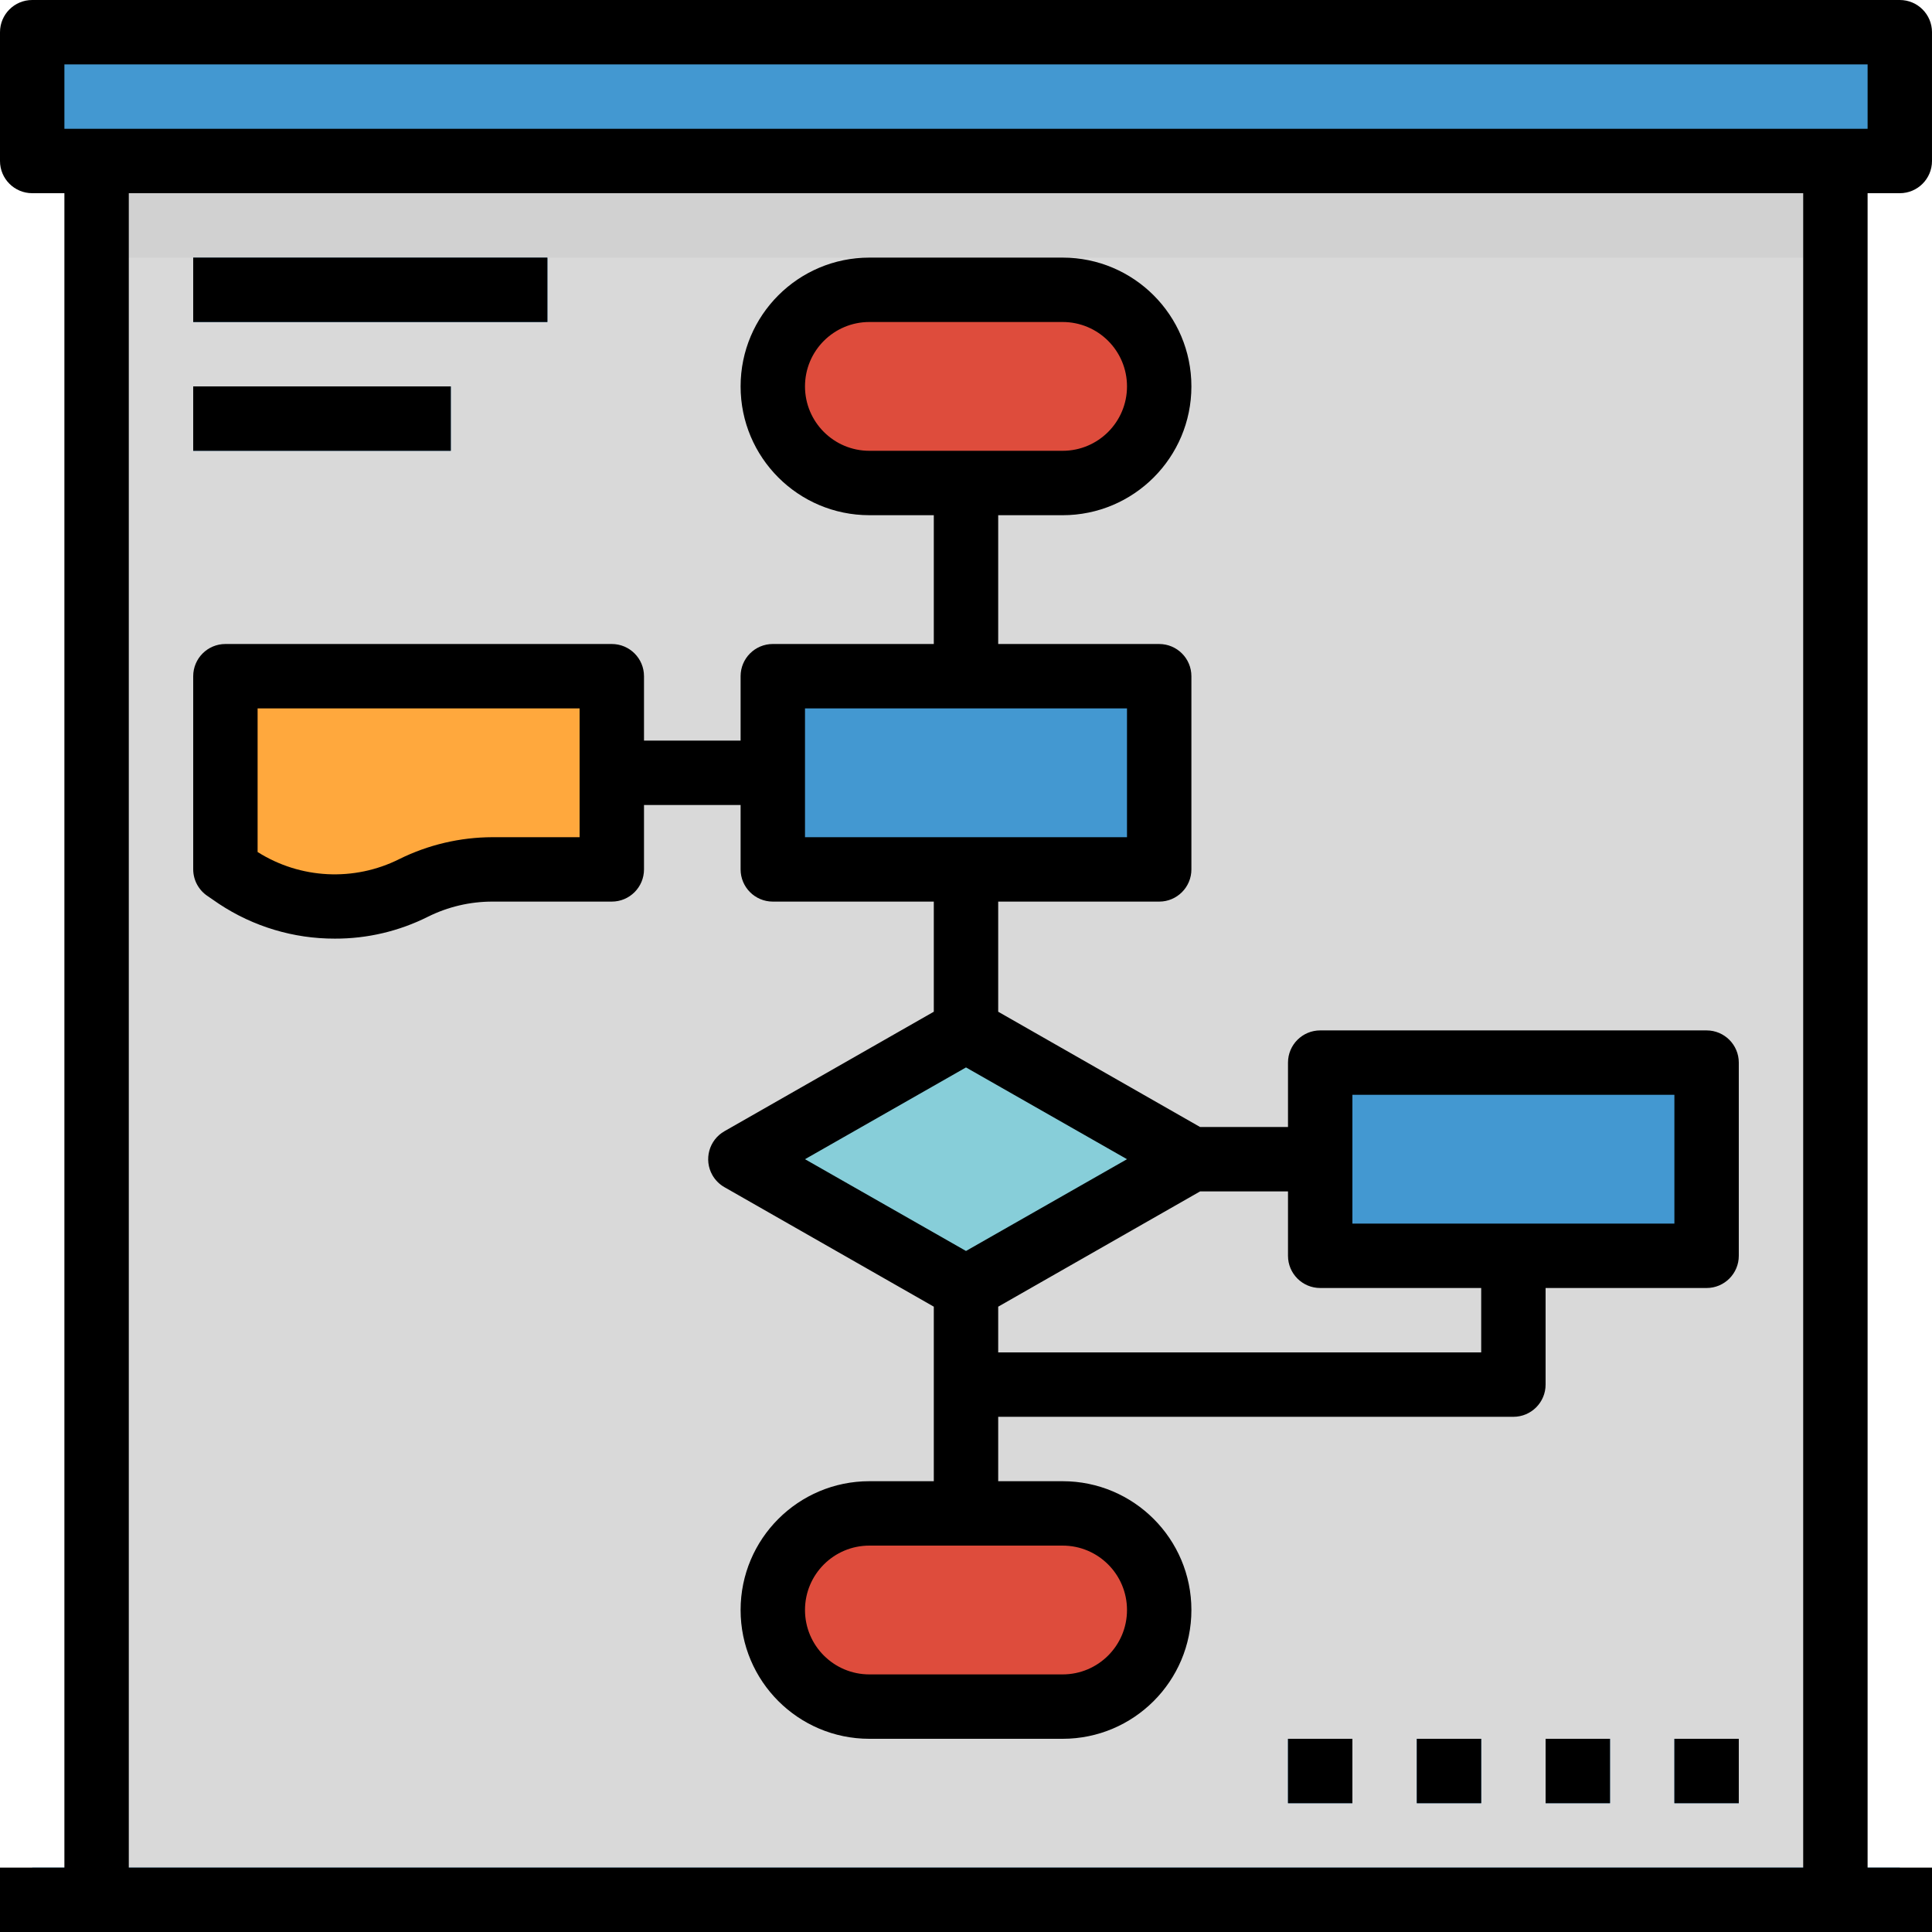 <?xml version="1.0" encoding="iso-8859-1"?>
<!-- Generator: Adobe Illustrator 19.0.0, SVG Export Plug-In . SVG Version: 6.00 Build 0)  -->
<svg version="1.1" id="Capa_1" xmlns="http://www.w3.org/2000/svg" xmlns:xlink="http://www.w3.org/1999/xlink" x="0px" y="0px"
	 viewBox="0 0 512 512" style="enable-background:new 0 0 512 512;" xml:space="preserve">
<rect x="25.6" y="42.667" style="fill:#D9D9D9;" width="460.8" height="460.8"/>
<g>
	<rect x="51.2" y="68.267" style="fill:#3E8CC7;" width="93.867" height="17.067"/>
	<rect x="51.2" y="102.4" style="fill:#3E8CC7;" width="68.267" height="17.067"/>
</g>
<g>
	<rect x="8.533" y="8.533" style="fill:#4398D1;" width="494.933" height="34.133"/>
	<rect x="8.533" y="494.933" style="fill:#4398D1;" width="494.933" height="17.067"/>
</g>
<g>
	<rect x="341.333" y="460.8" style="fill:#3E8CC7;" width="17.067" height="17.067"/>
	<rect x="375.467" y="460.8" style="fill:#3E8CC7;" width="17.067" height="17.067"/>
	<rect x="409.6" y="460.8" style="fill:#3E8CC7;" width="17.067" height="17.067"/>
	<rect x="443.733" y="460.8" style="fill:#3E8CC7;" width="17.067" height="17.067"/>
</g>
<rect x="25.6" y="42.667" style="fill:#D1D1D1;" width="460.8" height="25.6"/>
<rect x="204.8" y="179.2" style="fill:#4398D1;" width="102.4" height="51.2"/>
<polygon style="fill:#87CED9;" points="196.267,307.2 256,273.067 315.733,307.2 256,341.333 "/>
<path style="fill:#DE4C3C;" d="M230.4,76.8h51.2c14.14,0,25.6,11.46,25.6,25.6l0,0c0,14.14-11.46,25.6-25.6,25.6h-51.2
	c-14.14,0-25.6-11.46-25.6-25.6l0,0C204.8,88.26,216.26,76.8,230.4,76.8z"/>
<path style="fill:#FFA83D;" d="M162.133,230.4h-31.659c-7.262,0.009-14.413,1.698-20.907,4.949l0,0
	c-15.002,7.509-32.887,6.4-46.848-2.901l-2.987-2.048v-51.2h102.4V230.4z"/>
<path style="fill:#DE4C3C;" d="M230.4,401.067h51.2c14.14,0,25.6,11.46,25.6,25.6l0,0c0,14.14-11.46,25.6-25.6,25.6h-51.2
	c-14.14,0-25.6-11.46-25.6-25.6l0,0C204.8,412.527,216.26,401.067,230.4,401.067z"/>
<rect x="349.867" y="281.6" style="fill:#4398D1;" width="102.4" height="51.2"/>
<path d="M55.04,237.483l2.987,2.048c9.105,6.033,19.797,9.242,30.72,9.216c8.559,0.026,17.007-1.963,24.661-5.803
	c5.299-2.637,11.145-4.011,17.067-4.011h31.659c4.71,0,8.533-3.823,8.533-8.533v-17.067h25.6V230.4c0,4.71,3.823,8.533,8.533,8.533
	h42.667v29.184L192,299.776c-4.096,2.321-5.538,7.535-3.217,11.631c0.759,1.34,1.877,2.458,3.217,3.217l55.467,31.659v46.251H230.4
	c-18.85,0-34.133,15.283-34.133,34.133S211.55,460.8,230.4,460.8h51.2c18.85,0,34.133-15.283,34.133-34.133
	s-15.283-34.133-34.133-34.133h-17.067v-17.067h136.533c4.71,0,8.533-3.823,8.533-8.533v-25.6h42.667
	c4.71,0,8.533-3.823,8.533-8.533v-51.2c0-4.71-3.823-8.533-8.533-8.533h-102.4c-4.71,0-8.533,3.823-8.533,8.533v17.067h-23.296
	l-53.504-30.549v-29.184H307.2c4.71,0,8.533-3.823,8.533-8.533v-51.2c0-4.71-3.823-8.533-8.533-8.533h-42.667v-34.133H281.6
	c18.85,0,34.133-15.283,34.133-34.133S300.45,68.267,281.6,68.267h-51.2c-18.85,0-34.133,15.283-34.133,34.133
	s15.283,34.133,34.133,34.133h17.067v34.133H204.8c-4.71,0-8.533,3.823-8.533,8.533v17.067h-25.6V179.2
	c0-4.71-3.823-8.533-8.533-8.533h-102.4c-4.71,0-8.533,3.823-8.533,8.533v51.2C51.217,233.259,52.659,235.913,55.04,237.483z
	 M281.6,409.6c9.429,0,17.067,7.637,17.067,17.067s-7.637,17.067-17.067,17.067h-51.2c-9.429,0-17.067-7.637-17.067-17.067
	S220.971,409.6,230.4,409.6H281.6z M358.4,315.733v-25.6h85.333v34.133H358.4V315.733z M341.333,315.733V332.8
	c0,4.71,3.823,8.533,8.533,8.533h42.667V358.4h-128v-12.117l53.504-30.549H341.333z M298.667,307.2L256,331.52l-42.667-24.32
	L256,282.88L298.667,307.2z M230.4,119.467c-9.429,0-17.067-7.637-17.067-17.067s7.637-17.067,17.067-17.067h51.2
	c9.429,0,17.067,7.637,17.067,17.067s-7.637,17.067-17.067,17.067H230.4z M213.333,187.733h85.333v34.133h-85.333V187.733z
	 M68.267,187.733H153.6v34.133h-23.125c-8.559,0.026-16.99,2.005-24.661,5.803c-11.981,5.999-26.223,5.282-37.547-1.877
	C68.267,225.792,68.267,187.733,68.267,187.733z"/>
<rect x="51.2" y="68.267" width="93.867" height="17.067"/>
<rect x="51.2" y="102.4" width="68.267" height="17.067"/>
<path d="M503.467,0H8.533C3.823,0,0,3.823,0,8.533v34.133c0,4.71,3.823,8.533,8.533,8.533h8.533v443.733H0V512h512v-17.067h-17.067
	V51.2h8.533c4.71,0,8.533-3.823,8.533-8.533V8.533C512,3.823,508.177,0,503.467,0z M477.867,494.933H34.133V51.2h443.733V494.933z
	 M494.933,34.133H17.067V17.067h477.867V34.133z"/>
<rect x="341.333" y="460.8" width="17.067" height="17.067"/>
<rect x="375.467" y="460.8" width="17.067" height="17.067"/>
<rect x="409.6" y="460.8" width="17.067" height="17.067"/>
<rect x="443.733" y="460.8" width="17.067" height="17.067"/>
<g>
</g>
<g>
</g>
<g>
</g>
<g>
</g>
<g>
</g>
<g>
</g>
<g>
</g>
<g>
</g>
<g>
</g>
<g>
</g>
<g>
</g>
<g>
</g>
<g>
</g>
<g>
</g>
<g>
</g>
</svg>

